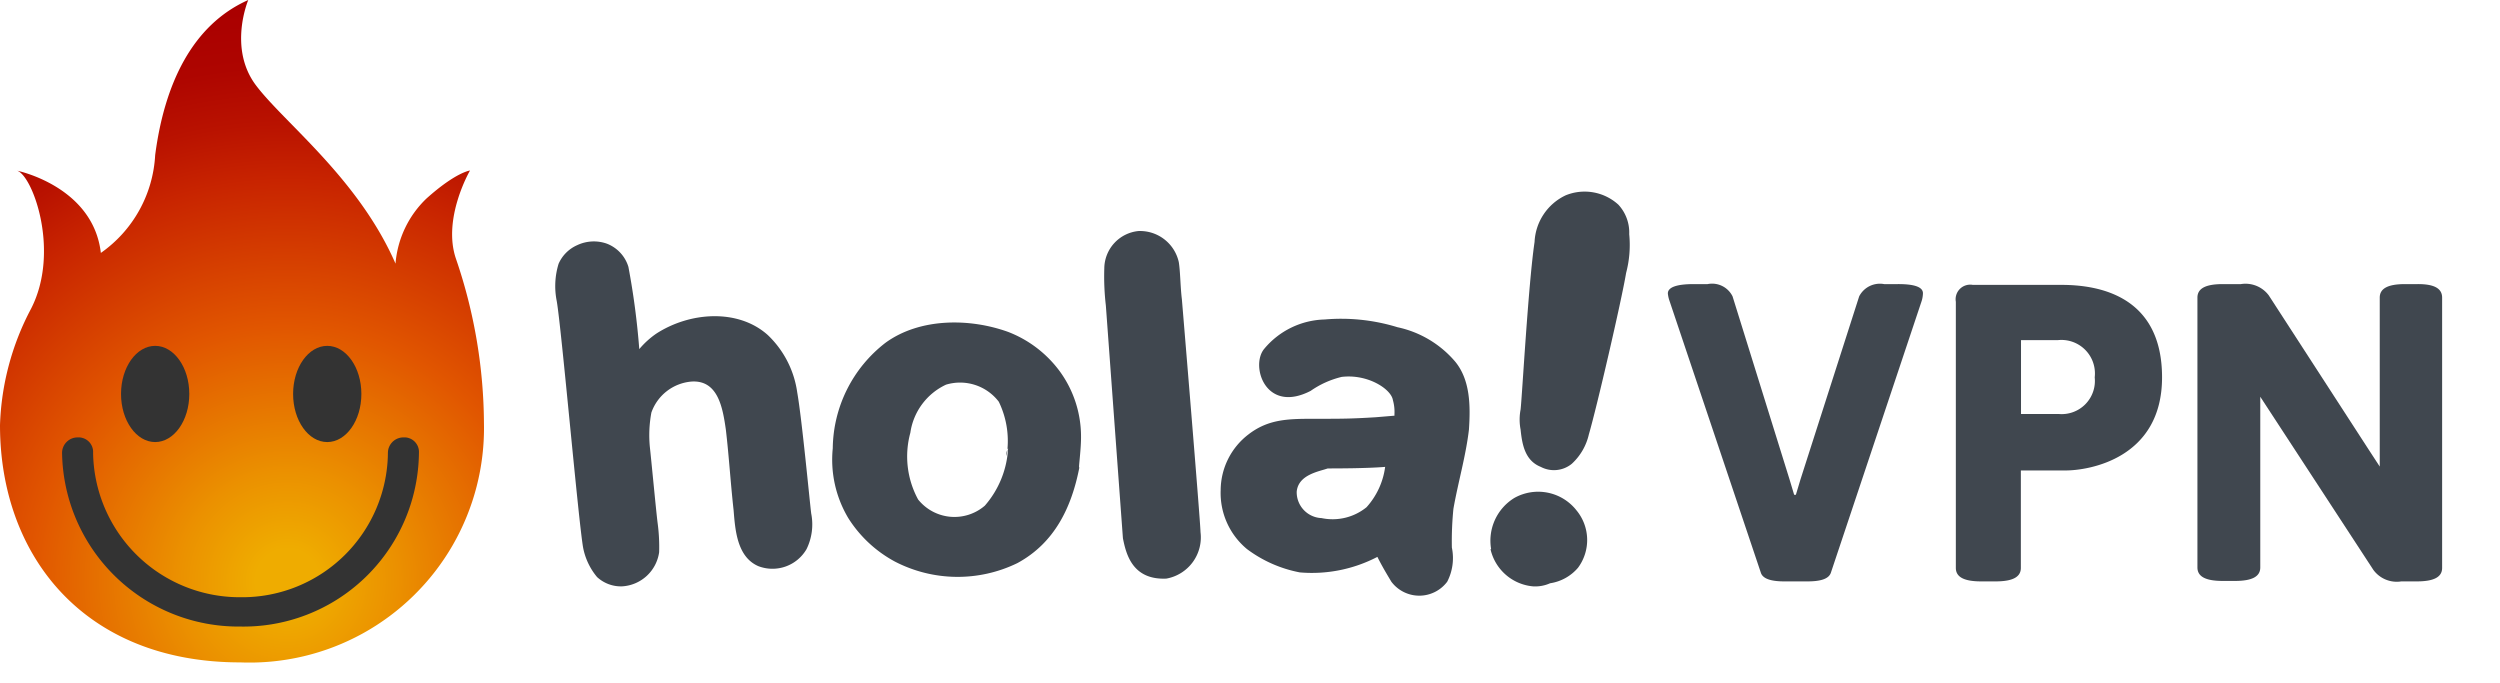 <svg id="SPEC" xmlns="http://www.w3.org/2000/svg"  viewBox="0 0 161.12 44"><defs><style>.cls-1{fill:#40474f;}.cls-2{fill:url(#radial-gradient);}.cls-3{fill:#333;}</style><radialGradient id="radial-gradient" cx="-535.18" cy="1700.31" r="46.5" gradientTransform="matrix(0.88, 0, 0, -0.88, 489.49, 1533.69)" gradientUnits="userSpaceOnUse"><stop offset="0.05" stop-color="#efac00"/><stop offset="0.17" stop-color="#eb9100"/><stop offset="0.4" stop-color="#e15600"/><stop offset="0.63" stop-color="#c82400"/><stop offset="0.72" stop-color="#b91200"/><stop offset="0.81" stop-color="#ae0500"/><stop offset="0.9" stop-color="#a00"/></radialGradient></defs><title>holacdn</title><path class="cls-1" d="M98,26.39c0.1-.9.5-8.1,0.9-10.8a3.5,3.5,0,0,1,2-3,3.23,3.23,0,0,1,3.4.6,2.64,2.64,0,0,1,.7,1.9,7.06,7.06,0,0,1-.2,2.5c-0.3,1.8-1.9,8.7-2.4,10.4a3.68,3.68,0,0,1-1.1,1.9,1.82,1.82,0,0,1-2,.2c-1-.4-1.2-1.4-1.3-2.4a3.41,3.41,0,0,1,0-1.3h0Zm-1.9,9a3.23,3.23,0,0,1,1.5-3.3,3.14,3.14,0,0,1,4,.8,3,3,0,0,1,.1,3.7,2.94,2.94,0,0,1-1.8,1,2.34,2.34,0,0,1-1.1.2A3.09,3.09,0,0,1,96.06,35.39Z"/><path class="cls-1" d="M80.37,35.39a4.69,4.69,0,0,1-1.7-3.8,4.55,4.55,0,0,1,1.8-3.6c1.3-1,2.6-1,4.3-1s2.3,0,3.9-.1l1.2-.1v-0.1a2.77,2.77,0,0,0-.1-0.9c-0.1-.7-1.6-1.7-3.3-1.5a5.9,5.9,0,0,0-2,.9c-2.9,1.5-3.9-1.6-3-2.7a5.24,5.24,0,0,1,3.9-1.9,12.37,12.37,0,0,1,4.7.5,6.72,6.72,0,0,1,3.7,2.2c1,1.2,1,2.9.9,4.4-0.2,1.7-.7,3.4-1,5.1a20.89,20.89,0,0,0-.1,2.5,3.32,3.32,0,0,1-.3,2.2,2.25,2.25,0,0,1-3.6,0c-0.3-.5-0.6-1-0.9-1.6a9.13,9.13,0,0,1-5,1A8.26,8.26,0,0,1,80.37,35.39Zm3.2-3.7a1.67,1.67,0,0,0,1.6,1.7,3.47,3.47,0,0,0,2.9-.7,4.82,4.82,0,0,0,1.2-2.6c-1.2.1-3.2,0.1-3.7,0.1C85,30.39,83.67,30.59,83.57,31.69Z"/><path class="cls-1" d="M71.27,19.69a16.27,16.27,0,0,1-.1-2.4,2.44,2.44,0,0,1,2.2-2.4,2.56,2.56,0,0,1,2.6,2c0.1,0.6.1,1.6,0.2,2.4,0,0,1.2,14.39,1.2,15a2.7,2.7,0,0,1-2.2,3c-2.2.1-2.6-1.6-2.8-2.6Z"/><path class="cls-1" d="M69.57,30.09c-0.5,2.6-1.6,4.9-4,6.2a8.79,8.79,0,0,1-7.9-.1,8.07,8.07,0,0,1-3-2.8,7.35,7.35,0,0,1-1-4.5,8.71,8.71,0,0,1,3.4-6.8c2.2-1.6,5.4-1.6,7.9-.7a7.47,7.47,0,0,1,3.3,2.5,7.14,7.14,0,0,1,1.4,4.3c0,0.9-.2,2.2-0.1,1.9h0Zm-4.7-.7a5.79,5.79,0,0,0-.5-3.5,3.14,3.14,0,0,0-3.4-1.1,4.06,4.06,0,0,0-2.3,3.1,5.8,5.8,0,0,0,.5,4.3,3,3,0,0,0,4.3.4,6.12,6.12,0,0,0,1.5-3.7,0.75,0.75,0,0,0-.1.5h0Z"/><path class="cls-1" d="M49.48,21.59a6.31,6.31,0,0,1,1.9,3.7c0.3,1.7.8,7,.9,7.8a3.62,3.62,0,0,1-.3,2.3,2.54,2.54,0,0,1-3.1,1.1c-1.4-.6-1.5-2.4-1.6-3.6-0.2-1.8-.3-3.5-0.5-5.2-0.2-1.4-.5-3.2-2.2-3.1a3,3,0,0,0-2.6,2,7.94,7.94,0,0,0-.1,2.2c0.1,0.9.4,4.1,0.5,4.9a11.48,11.48,0,0,1,.1,1.9,2.56,2.56,0,0,1-2.4,2.2,2.27,2.27,0,0,1-1.6-.6,4.19,4.19,0,0,1-.9-1.9c-0.3-1.7-1.4-14.19-1.7-15.89A4.89,4.89,0,0,1,36,17a2.34,2.34,0,0,1,1.2-1.2,2.51,2.51,0,0,1,1.9-.1,2.32,2.32,0,0,1,1.4,1.5,48.79,48.79,0,0,1,.7,5.3,5.47,5.47,0,0,1,1.1-1C44.48,20.09,47.58,19.89,49.48,21.59Z"/><path id="Body" class="cls-2" d="M31.19,27.29a33.18,33.18,0,0,0-1.8-10.6c-0.9-2.6.9-5.7,0.9-5.7s-0.9.1-2.8,1.8a6.52,6.52,0,0,0-2,4.2c-2.4-5.5-7.2-9.1-9-11.5S16,0,16,0c-3.6,1.6-5.4,5.4-6,10a8.23,8.23,0,0,1-3.5,6.3C6,12,1.1,11,1.1,11c1,0.3,2.8,5.2.9,8.9a17.15,17.15,0,0,0-2,7.5c0,8.4,5.4,15.29,15.49,15.29A15.11,15.11,0,0,0,31.19,27.29Z"/><ellipse class="cls-3" cx="21.09" cy="25.39" rx="2.2" ry="3.1"/><ellipse class="cls-3" cx="10" cy="25.39" rx="2.2" ry="3.1"/><path class="cls-3" d="M15.49,40.38A11.37,11.37,0,0,1,4,29.19a1,1,0,0,1,1-1,0.94,0.94,0,0,1,1,1,9.45,9.45,0,0,0,9.5,9.3,9.39,9.39,0,0,0,9.5-9.3,1,1,0,0,1,1-1,0.94,0.94,0,0,1,1,1A11.31,11.31,0,0,1,15.49,40.38Z"/><path class="cls-1" d="M123.93,18.9a1.84,1.84,0,0,1-.08.49L118,36.9c-0.14.44-.74,0.57-1.52,0.57H115c-0.79,0-1.39-.14-1.52-0.57l-5.88-17.5a2,2,0,0,1-.11-0.49c0-.38.52-0.6,1.66-0.6h0.9a1.47,1.47,0,0,1,1.61.79l3.67,11.79,0.3,1h0.11l0.3-1,3.78-11.79a1.5,1.5,0,0,1,1.61-.79h0.84C123.44,18.3,123.93,18.52,123.93,18.9Z"/><path class="cls-1" d="M139.34,24.32c0,5.25-4.74,6-6.21,6h-2.89V36.6c0,0.57-.49.87-1.63,0.87h-0.93c-1.14,0-1.63-.3-1.63-0.87V19.45a0.94,0.94,0,0,1,1.09-1.09h5.72C135.28,18.36,139.34,19.07,139.34,24.32Zm-9.09-2.4v4.76h2.42A2.14,2.14,0,0,0,135,24.32a2.16,2.16,0,0,0-2.37-2.4h-2.42Z"/><path class="cls-1" d="M157.39,19.18V36.6c0,0.57-.49.87-1.63,0.87h-1a1.87,1.87,0,0,1-1.8-.74l-7.29-11.16v11c0,0.57-.49.87-1.63,0.87h-0.79c-1.14,0-1.63-.3-1.63-0.87V19.18c0-.57.49-0.87,1.63-0.87h1.17a1.87,1.87,0,0,1,1.8.73l6.42,9.91,0.73,1.12V19.18c0-.57.49-0.87,1.63-0.87h0.79C156.9,18.3,157.39,18.6,157.39,19.18Z"/></svg>